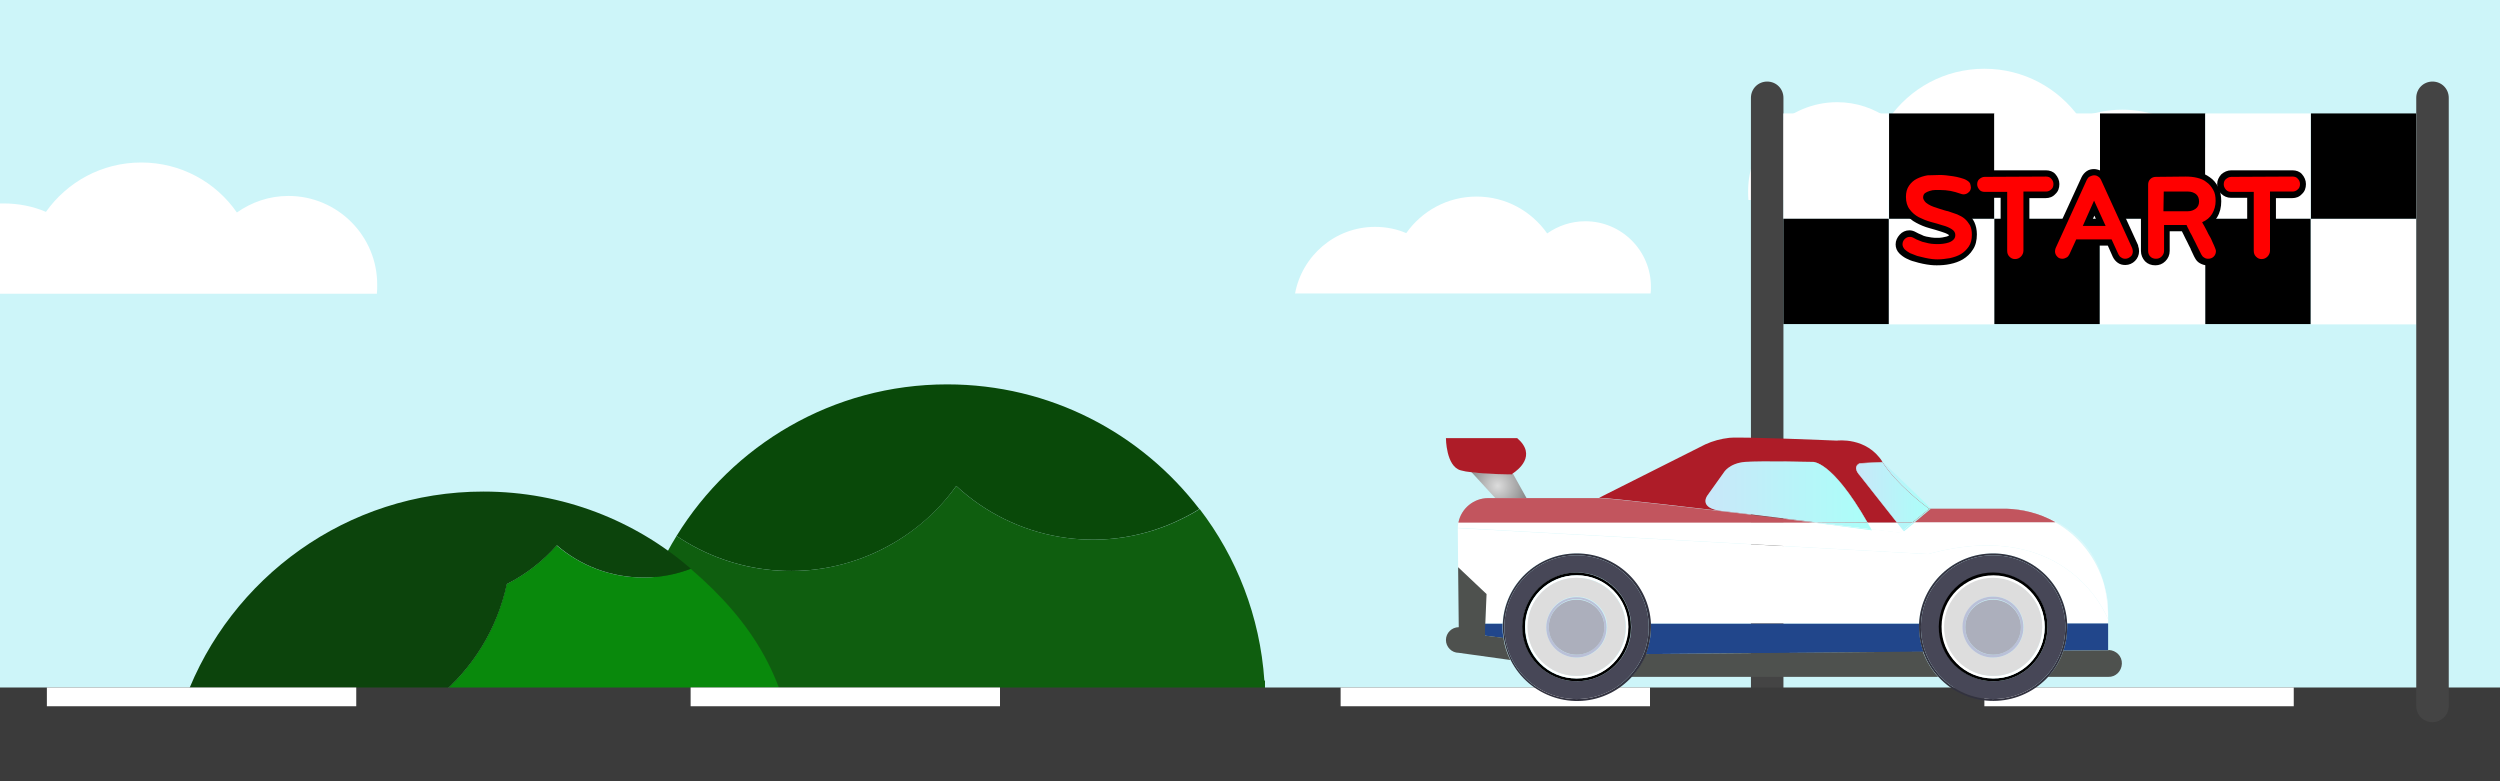 <?xml version="1.0" encoding="utf-8"?>
<!-- Generator: Adobe Illustrator 25.0.1, SVG Export Plug-In . SVG Version: 6.00 Build 0)  -->
<svg version="1.1" id="Layer_1" xmlns="http://www.w3.org/2000/svg" xmlns:xlink="http://www.w3.org/1999/xlink" x="0px" y="0px"
	 viewBox="0 0 800 250" style="enable-background:new 0 0 800 250;" xml:space="preserve">
<style type="text/css">
	.st0{fill:#CDF5F9;}
	.st1{fill:#FFFFFF;}
	.st2{fill:#444444;}
	.st3{fill:#0F5E0F;}
	.st4{fill:#094909;}
	.st5{fill:#09890C;}
	.st6{fill:#0C440C;}
	.st7{fill:#3B3B3B;}
	.st8{display:none;}
	.st9{display:inline;opacity:0.47;fill:url(#SVGID_1_);enable-background:new    ;}
	.st10{fill:#FF0000;}
	.st11{fill:url(#SVGID_2_);}
	.st12{fill:#21468B;}
	.st13{fill:#AE1C28;}
	.st14{fill:#4E514E;}
	.st15{opacity:0.25;fill:#FFFFFF;enable-background:new    ;}
	.st16{fill:#32323F;}
	.st17{fill:#474757;}
	.st18{fill:#DDDDDD;}
	.st19{fill:#BAC0D8;}
	.st20{fill:#ACAFBC;}
	.st21{fill:url(#SVGID_3_);}
	.st22{fill:url(#SVGID_4_);}
	.st23{fill:url(#SVGID_5_);}
	.st24{fill:url(#SVGID_6_);}
	.st25{fill:url(#SVGID_7_);}
	.st26{fill:url(#SVGID_8_);}
	.st27{fill:url(#SVGID_9_);}
	.st28{fill:url(#SVGID_10_);}
	.st29{fill:url(#SVGID_11_);}
	.st30{fill:url(#SVGID_12_);}
	.st31{fill:url(#SVGID_13_);}
</style>
<g>
	<g id="Layer_1_1_">
		<rect class="st0" width="800" height="250"/>
	</g>
	<g id="Layer_3">
		<g>
			<path class="st1" d="M713.8,64c-3-16.5-17.4-28.9-34.7-28.9c-4.8,0-9.4,1-13.6,2.7C658.7,28.2,647.6,22,635,22
				c-12.7,0-23.9,6.3-30.6,16c-4.7-3.3-10.3-5.3-16.5-5.3c-15.7,0-28.5,12.7-28.5,28.5c0,0.9,0,1.9,0.1,2.8H713.8z"/>
		</g>
		<g>
			<path class="st1" d="M414.4,94c2.2-12.1,12.8-21.4,25.6-21.4c3.6,0,7,0.7,10,2c5-7.1,13.2-11.7,22.5-11.7
				c9.4,0,17.6,4.7,22.6,11.8c3.4-2.4,7.6-3.9,12.2-3.9c11.6,0,21,9.4,21,21c0,0.7,0,1.4-0.1,2.1H414.4V94z"/>
		</g>
		<g>
			<path class="st1" d="M92.3,62.7c-6.2,0-11.8,2-16.5,5.3c-6.7-9.7-17.9-16-30.6-16c-12.6,0-23.7,6.2-30.5,15.8
				c-4.2-1.8-8.8-2.7-13.6-2.7c-0.4,0-0.7,0-1.1,0V94h120.6c0.1-0.9,0.1-1.9,0.1-2.8C120.8,75.5,108,62.7,92.3,62.7z"/>
		</g>
	</g>
	<path class="st2" d="M565.5,231.1L565.5,231.1c-2.9,0-5.2-2.3-5.2-5.2V31.3c0-2.9,2.3-5.2,5.2-5.2l0,0c2.9,0,5.2,2.3,5.2,5.2v194.6
		C570.7,228.8,568.4,231.1,565.5,231.1z"/>
	<g>
		<g>
			<path class="st3" d="M306,155.5c-6.4,8.9-15.2,16.4-25.9,21.3c-21.5,9.8-45.4,7-63.6-5.3c-8.4,13.6-13.7,29.4-14.8,46.3h-0.2V250
				h203.3v-32.2h-0.2c-1.4-20.6-8.9-39.5-20.7-54.9c-2.4,1.5-4.9,2.8-7.5,4C352,178,324.4,172.6,306,155.5z"/>
			<path class="st4" d="M303.1,123c-36.6,0-68.7,19.4-86.6,48.5c18.2,12.3,42.2,15.1,63.6,5.3c10.7-4.9,19.5-12.3,25.9-21.3
				c18.4,17.1,46,22.5,70.3,11.4c2.6-1.2,5.1-2.5,7.5-4C365.2,138.6,336,123,303.1,123z"/>
		</g>
		<g>
			<path class="st5" d="M254.6,245.9c-1.9-28-13.6-46.7-33.6-63.9c-4.7,1.8-9.8,2.8-15.2,2.8c-10.6,0-20.2-3.9-27.7-10.3
				c-4.5,5.1-9.9,9.3-16,12.4c-6.2,29-31.9,50.8-62.8,50.8c-15.2,0-29.1-5.3-40.1-14c-3.3,9-5.5,6.9-6.2,16.9l0,0l0,0h203.3l1.2,1.8
				l-0.5,3.8L254.6,245.9z"/>
			<path class="st6" d="M162.2,186.9c6.1-3.1,11.5-7.3,16-12.4c7.4,6.4,17.1,10.3,27.7,10.3c5.4,0,10.5-1,15.2-2.8
				c-17.8-15.4-41-24.7-66.4-24.7c-43.7,0-81,27.6-95.4,66.3c11,8.8,24.9,14,40.1,14C130.3,237.7,156,215.9,162.2,186.9z"/>
		</g>
	</g>
	<g id="Layer_5">
		<rect y="220" class="st7" width="800" height="30"/>
		<rect x="15" y="220" class="st1" width="99" height="6"/>
		<rect x="221" y="220" class="st1" width="99" height="6"/>
		<rect x="429" y="220" class="st1" width="99" height="6"/>
		<rect x="635" y="220" class="st1" width="99" height="6"/>
	</g>
	<g id="Layer_6">
	</g>
	<g id="Layer_8" class="st8">
		
			<linearGradient id="SVGID_1_" gradientUnits="userSpaceOnUse" x1="400" y1="-44" x2="400" y2="-294" gradientTransform="matrix(1 0 0 -1 0 -44)">
			<stop  offset="0" style="stop-color:#666666"/>
			<stop  offset="1" style="stop-color:#333333"/>
		</linearGradient>
		<rect class="st9" width="800" height="250"/>
	</g>
	<g>
		<g>
			<rect x="570.7" y="36.3" class="st1" width="33.7" height="33.7"/>
			<rect x="570.7" y="70" width="33.7" height="33.7"/>
			<rect x="604.5" y="70.1" class="st1" width="33.7" height="33.7"/>
			<rect x="604.5" y="36.3" width="33.7" height="33.7"/>
			<rect x="638.2" y="36.3" class="st1" width="33.7" height="33.7"/>
			<rect x="638.2" y="70" width="33.7" height="33.7"/>
			<rect x="672" y="70.1" class="st1" width="33.7" height="33.7"/>
			<rect x="672" y="36.3" width="33.7" height="33.7"/>
			<rect x="705.7" y="36.3" class="st1" width="33.7" height="33.7"/>
			<rect x="705.7" y="70" width="33.7" height="33.7"/>
			<rect x="739.5" y="70.1" class="st1" width="33.7" height="33.7"/>
			<rect x="739.5" y="36.3" width="33.7" height="33.7"/>
		</g>
		<g>
			<g>
				<g>
					<path class="st10" d="M620,84.1c-0.5,0-1.1,0-1.9-0.1c-0.8-0.1-1.6-0.2-2.4-0.4c-0.9-0.2-1.8-0.4-2.6-0.7
						c-0.9-0.3-1.7-0.6-2.5-1s-1.5-0.9-2-1.4c-0.6-0.7-0.9-1.4-0.9-2.3s0.3-1.7,1-2.4c0.7-0.7,1.5-1.1,2.4-1.1
						c0.6,0,1.1,0.1,1.6,0.4c0.6,0.3,1.2,0.6,1.8,0.9c0.6,0.2,1.2,0.4,1.8,0.6s1.2,0.3,1.8,0.4s1.3,0.1,2,0.1c0.4,0,1,0,1.6-0.1
						s1.1-0.2,1.6-0.3c0.5-0.2,0.8-0.4,1.2-0.7c0.1-0.1,0.3-0.3,0.3-0.8c0-0.3-0.1-0.7-0.7-1c-0.7-0.4-1.6-0.8-2.7-1.1
						c-1.1-0.4-2.4-0.7-3.7-1.1c-1.4-0.4-2.8-0.9-4-1.6c-1.3-0.7-2.3-1.6-3.2-2.7c-0.9-1.2-1.4-2.7-1.4-4.6c0-1.6,0.4-3,1.2-4.1
						c0.7-1.1,1.7-1.9,2.9-2.5c1.1-0.6,2.3-1,3.7-1.2c1.3-0.2,2.6-0.3,3.8-0.3c0.6,0,1.3,0,2.1,0.1s1.6,0.2,2.4,0.3
						c0.8,0.1,1.6,0.3,2.3,0.5c0.8,0.2,1.5,0.5,2.1,0.7c0.6,0.3,1.1,0.7,1.5,1.1c0.4,0.5,0.6,1.2,0.6,2c0,0.9-0.3,1.8-1,2.4
						s-1.5,1-2.4,1c-0.4,0-0.8-0.1-1.3-0.3c-1-0.4-2.1-0.7-3.1-0.9s-2.1-0.3-3.2-0.3c-0.4,0-0.9,0-1.5,0c-0.5,0-1.1,0.1-1.6,0.2
						c-0.4,0.1-0.8,0.3-1.1,0.5c-0.1,0.1-0.2,0.2-0.2,0.6c0,0.1,0,0.3,0.2,0.5c0.2,0.3,0.6,0.5,1,0.8c0.4,0.3,1,0.5,1.5,0.7
						c0.6,0.2,1.2,0.4,1.8,0.6s1.1,0.3,1.6,0.5c0.5,0.1,0.9,0.3,1.2,0.3c1,0.3,2,0.7,3,1.1s1.9,0.9,2.7,1.6c0.8,0.6,1.4,1.5,1.9,2.4
						c0.5,1,0.7,2.1,0.7,3.4c0,1.7-0.4,3.2-1.1,4.4c-0.7,1.1-1.7,2.1-2.9,2.8c-1.1,0.7-2.4,1.1-3.8,1.4
						C622.7,83.9,621.3,84.1,620,84.1z"/>
					<path d="M620.6,56c0.6,0,1.3,0,2.1,0.1s1.5,0.2,2.3,0.3s1.5,0.3,2.3,0.5c0.7,0.2,1.4,0.4,1.9,0.7c0.4,0.2,0.8,0.5,1.1,0.9
						s0.4,0.8,0.4,1.3c0,0.7-0.2,1.3-0.7,1.7c-0.5,0.5-1.1,0.7-1.7,0.7c-0.3,0-0.6-0.1-0.9-0.2c-1.1-0.4-2.2-0.7-3.2-0.9
						c-1.1-0.2-2.2-0.3-3.4-0.3c-0.4,0-0.9,0-1.5,0s-1.2,0.1-1.8,0.3s-1.1,0.4-1.5,0.7s-0.6,0.8-0.6,1.4c0,0.4,0.2,0.8,0.5,1.2
						s0.7,0.7,1.2,1s1.1,0.6,1.7,0.8c0.6,0.2,1.2,0.4,1.8,0.6s1.1,0.3,1.6,0.5c0.5,0.1,0.9,0.3,1.2,0.3c1,0.3,1.9,0.7,2.9,1
						c0.9,0.4,1.7,0.8,2.4,1.4s1.2,1.3,1.7,2.1c0.4,0.8,0.6,1.8,0.6,3c0,1.5-0.3,2.8-1,3.8s-1.5,1.8-2.5,2.4s-2.2,1-3.5,1.3
						c-1.3,0.2-2.6,0.4-3.9,0.4c-0.4,0-1,0-1.8-0.1c-0.7-0.1-1.5-0.2-2.3-0.4c-0.8-0.2-1.7-0.4-2.5-0.6c-0.8-0.3-1.6-0.6-2.3-0.9
						c-0.7-0.4-1.3-0.8-1.7-1.2c-0.4-0.5-0.7-1-0.7-1.6s0.2-1.2,0.7-1.7s1-0.7,1.7-0.7c0.4,0,0.8,0.1,1.1,0.3
						c0.7,0.4,1.3,0.7,1.9,0.9c0.6,0.3,1.3,0.5,1.9,0.6c0.6,0.2,1.3,0.3,1.9,0.4c0.7,0.1,1.4,0.1,2.1,0.1c0.5,0,1,0,1.7-0.1
						c0.6-0.1,1.3-0.2,1.8-0.4c0.6-0.2,1.1-0.5,1.5-0.9s0.6-0.9,0.6-1.5c0-0.8-0.4-1.4-1.2-1.9s-1.7-0.9-2.9-1.2
						c-1.1-0.4-2.4-0.7-3.8-1.1c-1.4-0.4-2.6-0.9-3.8-1.5c-1.1-0.6-2.1-1.4-2.9-2.5c-0.8-1-1.2-2.4-1.2-4c0-1.4,0.3-2.6,1-3.6
						s1.5-1.7,2.5-2.2s2.2-0.9,3.4-1.1C618.2,56.1,619.5,56,620.6,56 M620.6,54c-1.3,0-2.6,0.1-4,0.3c-1.5,0.2-2.8,0.7-4,1.3
						c-1.3,0.7-2.4,1.6-3.2,2.8c-0.9,1.3-1.3,2.9-1.3,4.7c0,2.1,0.5,3.9,1.6,5.2c0.9,1.2,2.1,2.3,3.5,3c1.3,0.7,2.7,1.3,4.2,1.7
						c1.3,0.4,2.6,0.7,3.7,1.1c1,0.3,1.8,0.6,2.4,1c0.1,0.1,0.2,0.1,0.2,0.1l0,0c0,0,0,0,0,0.1c-0.2,0.2-0.5,0.3-0.8,0.4
						c-0.4,0.1-0.9,0.2-1.4,0.3c-0.6,0.1-1.1,0.1-1.5,0.1c-0.7,0-1.3,0-1.9-0.1c-0.6-0.1-1.1-0.2-1.7-0.3c-0.5-0.1-1.1-0.3-1.6-0.6
						c-0.6-0.2-1.1-0.5-1.7-0.8c-0.7-0.4-1.4-0.6-2.1-0.6c-1.2,0-2.3,0.5-3.1,1.4s-1.3,1.9-1.3,3.1c0,1.1,0.4,2.1,1.2,2.9
						c0.6,0.6,1.4,1.2,2.2,1.6s1.7,0.8,2.6,1c0.9,0.3,1.8,0.5,2.7,0.7s1.7,0.3,2.5,0.4s1.5,0.1,2,0.1c1.4,0,2.8-0.1,4.2-0.4
						c1.5-0.3,2.9-0.8,4.1-1.5c1.3-0.8,2.4-1.8,3.2-3.1c0.9-1.3,1.3-3,1.3-4.9c0-1.5-0.3-2.8-0.8-3.9s-1.3-2-2.2-2.7
						c-0.8-0.7-1.8-1.3-2.9-1.7c-1-0.4-2-0.8-3-1.1l0,0l0,0c-0.3-0.1-0.7-0.2-1.2-0.3c-0.5-0.1-1-0.3-1.6-0.5
						c-0.5-0.2-1.1-0.4-1.7-0.6c-0.5-0.2-1-0.4-1.4-0.6c-0.2-0.1-0.4-0.3-0.6-0.4c0.1-0.1,0.3-0.1,0.5-0.2c0.4-0.1,0.9-0.2,1.3-0.2
						c0.6,0,1.1,0,1.5,0c1,0,2,0.1,3,0.3s2,0.5,3,0.8c0.6,0.2,1.1,0.3,1.6,0.3c1.2,0,2.3-0.5,3.2-1.3c0.9-0.9,1.3-1.9,1.3-3.2
						c0-1-0.3-1.9-0.9-2.6c-0.5-0.6-1.1-1.1-1.8-1.4c-0.7-0.3-1.4-0.6-2.3-0.8c-0.8-0.2-1.6-0.4-2.4-0.5c-0.8-0.2-1.7-0.3-2.5-0.3
						C622,54.1,621.3,54,620.6,54L620.6,54z"/>
				</g>
				<g>
					<path class="st10" d="M644.9,83.9c-1,0-1.9-0.4-2.6-1.1c-0.7-0.7-1-1.6-1-2.6V62.4h-6.2c-1,0-1.8-0.3-2.4-1s-1-1.5-1-2.4
						s0.3-1.8,1-2.4c0.7-0.7,1.5-1,2.4-1h19.6c0.9,0,1.8,0.3,2.4,1c0.7,0.7,1,1.5,1,2.4s-0.4,1.8-1,2.4c-0.7,0.7-1.5,1-2.4,1h-6.2
						v17.9c0,1-0.4,1.9-1.1,2.6C646.7,83.5,645.9,83.9,644.9,83.9z"/>
					<path d="M654.7,56.5c0.7,0,1.3,0.2,1.7,0.7c0.5,0.5,0.7,1.1,0.7,1.7c0,0.7-0.2,1.3-0.7,1.7c-0.5,0.5-1.1,0.7-1.7,0.7h-7.2v18.9
						c0,0.7-0.3,1.4-0.8,1.9s-1.1,0.8-1.9,0.8s-1.3-0.3-1.8-0.8s-0.7-1.1-0.7-1.9V61.4h-7.2c-0.7,0-1.3-0.2-1.7-0.7s-0.7-1-0.7-1.7
						s0.2-1.3,0.7-1.7s1-0.7,1.7-0.7L654.7,56.5 M654.7,54.5h-19.6c-1.2,0-2.3,0.5-3.2,1.3c-0.8,0.9-1.3,1.9-1.3,3.1
						c0,1.2,0.4,2.3,1.3,3.1c0.8,0.8,1.9,1.3,3.1,1.3h5.2v16.9c0,1.3,0.5,2.4,1.3,3.3c0.9,0.9,2,1.4,3.3,1.4s2.4-0.5,3.3-1.3
						c0.9-0.9,1.3-2,1.3-3.3V63.4h5.2c1.2,0,2.3-0.4,3.1-1.3c0.9-0.8,1.3-1.9,1.3-3.2c0-1.2-0.5-2.3-1.3-3.2
						C657,54.9,655.9,54.5,654.7,54.5L654.7,54.5z"/>
				</g>
				<g>
					<path class="st10" d="M680.2,83.9c-0.7,0-1.3-0.2-1.9-0.5c-0.5-0.3-1-0.8-1.2-1.4l-1.9-4.2h-10l-1.9,4.2
						c-0.3,0.6-0.7,1.1-1.3,1.5c-0.6,0.3-1.2,0.5-1.8,0.5c-1,0-1.8-0.3-2.4-1c-0.7-0.7-1-1.5-1-2.4c0-0.5,0.1-1,0.3-1.4l10-21.9
						c0.3-0.6,0.7-1.1,1.2-1.4c0.6-0.4,1.2-0.6,1.8-0.6s1.3,0.2,1.8,0.5c0.6,0.4,1,0.8,1.3,1.5l10,21.9c0.2,0.5,0.3,1,0.3,1.4
						c0,0.9-0.3,1.8-1,2.4C682,83.5,681.1,83.9,680.2,83.9z M672.3,71.3l-2.1-4.7l-2.1,4.7H672.3z"/>
					<path d="M670.1,56.1c0.5,0,0.9,0.1,1.3,0.4c0.4,0.2,0.7,0.6,0.9,1l10,21.9c0.1,0.3,0.2,0.7,0.2,1c0,0.7-0.2,1.3-0.7,1.7
						s-1,0.7-1.7,0.7c-0.5,0-0.9-0.1-1.3-0.4c-0.4-0.2-0.7-0.6-0.9-1l-2.2-4.8h-11.3l-2.2,4.8c-0.2,0.4-0.5,0.8-0.9,1
						s-0.8,0.4-1.3,0.4c-0.7,0-1.3-0.2-1.7-0.7c-0.5-0.5-0.7-1.1-0.7-1.7c0-0.3,0.1-0.7,0.2-1l10-21.9c0.2-0.4,0.5-0.8,0.9-1
						C669.2,56.3,669.6,56.1,670.1,56.1 M666.5,72.3h7.3l-3.7-8.1L666.5,72.3 M670.1,54.1c-0.9,0-1.7,0.2-2.4,0.7s-1.2,1.1-1.6,1.9
						l-10,21.8c-0.3,0.6-0.4,1.2-0.4,1.8c0,1.2,0.5,2.3,1.3,3.2c0.9,0.9,1.9,1.3,3.2,1.3c0.9,0,1.6-0.2,2.4-0.7
						c0.7-0.5,1.3-1.1,1.6-1.9l1.6-3.6h8.7l1.6,3.6c0.4,0.8,0.9,1.4,1.6,1.9c0.7,0.5,1.5,0.7,2.4,0.7c1.2,0,2.3-0.5,3.1-1.3
						s1.3-1.9,1.3-3.1c0-0.6-0.1-1.2-0.3-1.7v-0.1v-0.1l-10-21.9c-0.4-0.8-1-1.5-1.7-1.9C671.7,54.4,670.9,54.1,670.1,54.1
						L670.1,54.1z M669.6,70.3l0.6-1.3l0.6,1.3H669.6L669.6,70.3z"/>
				</g>
				<g>
					<path class="st10" d="M706.3,83.9c-0.7,0-1.3-0.2-1.8-0.5c-0.6-0.3-1-0.8-1.3-1.4c-0.1-0.2-0.3-0.5-0.5-1l-0.8-1.7
						c-0.4-0.8-0.7-1.5-1.1-2.3c-0.4-0.8-0.8-1.5-1.1-2.2c-0.3-0.6-0.6-1.2-0.8-1.6c0-0.1-0.1-0.1-0.1-0.2h-5.5v7.3
						c0,1-0.4,1.9-1.1,2.6c-0.7,0.7-1.6,1-2.5,1c-1,0-1.9-0.3-2.5-1c-0.7-0.7-1-1.5-1-2.5V59.1c0-1,0.3-1.9,1-2.5
						c0.7-0.7,1.5-1,2.5-1h9.7c1.3,0,2.7,0.1,3.9,0.4c1.3,0.3,2.4,0.8,3.4,1.5s1.8,1.7,2.4,2.8c0.6,1.1,0.9,2.5,0.9,4.1
						c0,1.7-0.4,3.3-1.2,4.6c-0.6,1.1-1.6,2-2.7,2.6c0,0.1,0.1,0.1,0.1,0.2c0.3,0.5,0.6,1.1,0.9,1.7c0.3,0.6,0.6,1.3,1,1.9
						c0.3,0.7,0.6,1.3,0.9,1.9c0.3,0.6,0.5,1.2,0.7,1.7c0.2,0.6,0.3,1,0.3,1.4c0,1-0.3,1.8-1,2.5C708.1,83.5,707.3,83.9,706.3,83.9z
						 M700.1,66.6c0.8,0,1.4-0.2,1.9-0.6c0.3-0.2,0.6-0.6,0.6-1.5c0-1-0.4-1.4-0.6-1.6c-0.5-0.4-1.1-0.6-1.9-0.6h-6.8v4.3
						C693.3,66.6,700.1,66.6,700.1,66.6z"/>
					<path d="M699.4,56.5c1.3,0,2.5,0.1,3.7,0.4c1.2,0.3,2.2,0.7,3,1.4c0.9,0.6,1.5,1.4,2.1,2.4s0.8,2.2,0.8,3.6
						c0,1.5-0.4,2.9-1.1,4.1c-0.7,1.2-1.8,2.1-3.2,2.7c0.1,0.3,0.3,0.6,0.6,1.1s0.5,1,0.9,1.7c0.3,0.6,0.6,1.3,1,1.9
						s0.6,1.3,0.9,1.9c0.3,0.6,0.5,1.1,0.7,1.6s0.3,0.8,0.3,1c0,0.7-0.2,1.3-0.7,1.8s-1.1,0.7-1.8,0.7c-0.5,0-0.9-0.1-1.3-0.4
						c-0.4-0.2-0.7-0.6-0.9-1c-0.1-0.1-0.2-0.5-0.5-1s-0.5-1.1-0.9-1.8c-0.3-0.7-0.7-1.4-1.1-2.2c-0.4-0.8-0.7-1.5-1.1-2.1
						c-0.3-0.7-0.6-1.2-0.8-1.6s-0.3-0.7-0.3-0.7h-7.2v8.3c0,0.7-0.3,1.3-0.8,1.8s-1.1,0.7-1.8,0.7s-1.3-0.2-1.8-0.7
						s-0.7-1.1-0.7-1.8V59.1c0-0.7,0.2-1.3,0.7-1.8s1.1-0.7,1.8-0.7L699.4,56.5 M692.3,67.6h7.8c1,0,1.8-0.3,2.5-0.8
						s1.1-1.3,1.1-2.3s-0.3-1.8-1-2.4c-0.7-0.5-1.5-0.8-2.5-0.8h-7.8L692.3,67.6 M699.4,54.5h-9.7c-1.3,0-2.4,0.5-3.3,1.3
						c-0.9,0.9-1.3,2-1.3,3.3v21.2c0,1.3,0.5,2.4,1.3,3.3c0.9,0.9,2,1.3,3.3,1.3c1.2,0,2.3-0.4,3.2-1.3s1.4-2,1.4-3.3V74h3.9
						c0.2,0.4,0.4,0.8,0.6,1.2c0.3,0.7,0.7,1.4,1.1,2.2c0.4,0.8,0.7,1.5,1.1,2.2v0.1l0.8,1.7c0.3,0.6,0.4,0.9,0.5,1
						c0.4,0.8,0.9,1.4,1.6,1.8c0.7,0.4,1.5,0.7,2.4,0.7c1.2,0,2.3-0.5,3.2-1.3c0.9-0.9,1.3-2,1.3-3.2c0-0.5-0.1-1-0.4-1.7
						c-0.2-0.5-0.4-1.1-0.7-1.7s-0.6-1.3-0.9-1.9c-0.3-0.7-0.7-1.3-1-2c-0.2-0.4-0.4-0.8-0.6-1.1c0.9-0.7,1.7-1.5,2.3-2.5
						c0.9-1.5,1.3-3.2,1.3-5.1c0-1.7-0.3-3.3-1-4.6s-1.5-2.3-2.7-3.1c-1.1-0.8-2.3-1.3-3.7-1.7C702.2,54.7,700.8,54.5,699.4,54.5
						L699.4,54.5z M694.3,63.3h5.8c0.7,0,1.1,0.2,1.3,0.4c0.1,0.1,0.3,0.2,0.3,0.8c0,0.5-0.2,0.7-0.2,0.7c-0.4,0.3-0.8,0.4-1.3,0.4
						h-5.8L694.3,63.3L694.3,63.3z"/>
				</g>
				<g>
					<path class="st10" d="M723.8,83.9c-1,0-1.9-0.4-2.6-1.1c-0.7-0.7-1-1.6-1-2.6V62.4H714c-1,0-1.8-0.3-2.4-1s-1-1.5-1-2.4
						s0.3-1.8,1-2.4c0.7-0.7,1.5-1,2.4-1h19.6c1,0,1.8,0.3,2.4,1c0.7,0.7,1,1.5,1,2.4s-0.4,1.8-1,2.4c-0.7,0.7-1.5,1-2.4,1h-6.2
						v17.9c0,1-0.4,1.9-1.1,2.6C725.7,83.5,724.8,83.9,723.8,83.9z"/>
					<path d="M733.6,56.5c0.7,0,1.3,0.2,1.7,0.7c0.5,0.5,0.7,1.1,0.7,1.7c0,0.7-0.2,1.3-0.7,1.7c-0.5,0.5-1.1,0.7-1.7,0.7h-7.2v18.9
						c0,0.7-0.3,1.4-0.8,1.9s-1.1,0.8-1.9,0.8s-1.3-0.3-1.8-0.8s-0.7-1.1-0.7-1.9V61.4H714c-0.7,0-1.3-0.2-1.7-0.7s-0.7-1-0.7-1.7
						s0.2-1.3,0.7-1.7s1-0.7,1.7-0.7L733.6,56.5 M733.6,54.5H714c-1.2,0-2.3,0.5-3.2,1.3c-0.8,0.9-1.3,1.9-1.3,3.1
						c0,1.2,0.4,2.3,1.3,3.1c0.8,0.8,1.9,1.3,3.1,1.3h5.2v16.9c0,1.3,0.5,2.4,1.3,3.3c0.9,0.9,2,1.4,3.3,1.4s2.4-0.5,3.3-1.3
						c0.9-0.9,1.3-2,1.3-3.3V63.4h5.2c1.2,0,2.3-0.4,3.1-1.3c0.9-0.8,1.3-1.9,1.3-3.2c0-1.2-0.5-2.3-1.3-3.2
						C735.9,54.9,734.8,54.5,733.6,54.5L733.6,54.5z"/>
				</g>
			</g>
		</g>
		<path class="st2" d="M778.4,231.1L778.4,231.1c-2.9,0-5.2-2.3-5.2-5.2V31.3c0-2.9,2.3-5.2,5.2-5.2l0,0c2.9,0,5.2,2.3,5.2,5.2
			v194.6C783.6,228.8,781.2,231.1,778.4,231.1z"/>
	</g>
</g>
<g id="Layer_2_2_">
	<g id="Layer_14">
		<g id="flagcar-nl">
			
				<radialGradient id="SVGID_2_" cx="479.235" cy="99.208" r="9.738" gradientTransform="matrix(1 0 0 -0.99 0 253.68)" gradientUnits="userSpaceOnUse">
				<stop  offset="0" style="stop-color:#DCDCDC"/>
				<stop  offset="0.69" style="stop-color:#A3A3A3"/>
				<stop  offset="1" style="stop-color:#878787"/>
			</radialGradient>
			<path class="st11" d="M484.1,151.5c-0.2,0.1-0.3,0.2-0.3,0.2s-7.6,0-13-0.7l7.7,8.4h10L484.1,151.5z"/>
			<path class="st1" d="M475.2,199.5h5.6c0.6-12.5,11-22.4,23.7-22.4s23,9.9,23.7,22.4h85.9c0.6-12.5,11-22.4,23.7-22.4
				c12.7,0,23.1,9.9,23.7,22.4h13.1v-1.3c0,0-12.5-33.3-57.6-20.9L466.5,169l0.1,12.7l8.9,8.5L475.2,199.5z"/>
			<path class="st1" d="M674.6,196.1c0-3.1-0.4-6.1-1.3-9.1c0.9,3.7,1.3,7.4,1.3,11.2V196.1z"/>
			<path class="st1" d="M597.6,167.2c0.4,0.7,0.8,1.4,1.2,2.2l9.2,1.1l1-0.8l-2-2.5H597.6z"/>
			<path class="st12" d="M528.3,200.7c0,2.9-0.6,5.9-1.6,8.6l88.8-0.7c-0.9-2.5-1.4-5.2-1.3-7.8c0-0.4,0-0.8,0-1.2h-85.9
				C528.3,199.9,528.3,200.3,528.3,200.7z"/>
			<path class="st12" d="M475.2,200.8v2.6l5.9,0.8c-0.2-1.1-0.3-2.3-0.3-3.4c0-0.4,0-0.8,0-1.2h-5.6L475.2,200.8z"/>
			<path class="st12" d="M661.5,200.7c0,2.5-0.4,5.1-1.2,7.5l14.3-0.1v-8.6h-13.1C661.5,199.9,661.5,200.3,661.5,200.7z"/>
			<path class="st13" d="M551.7,163.6c-8.6-0.9-5.2-5.1-5.2-5.1l5.2-7.2c0,0,1.7-3,6.9-3.4s21.5,0,21.5,0s6-0.8,17.5,19.3h9.4
				l-11.9-15.1c0,0-2.6-2.6,0-3.9l7.3-0.4c-5.1-8.1-14.6-6.8-14.6-6.8s-30.1-1.3-34.4-0.9c-2.7,0.3-5.3,1-7.7,2.1l-34,17.1
				c3.3,0,31.7,3.3,56.8,6.3C560.9,164.7,554.1,163.9,551.7,163.6z"/>
			<path class="st13" d="M642.3,162.8c2.4,0.1,4.7,0.5,7.1,1C647.1,163.2,644.7,162.9,642.3,162.8z"/>
			<path class="st13" d="M484.1,151.5c1.5-1,7.9-5.7,1.4-11.3h-22.8c0,0,0,9,4.7,10.3c1.1,0.3,2.2,0.5,3.4,0.6
				c5.4,0.7,13,0.7,13,0.7S483.9,151.6,484.1,151.5z"/>
			<path class="st14" d="M475.2,203.4v-2.6l0.1-1.3l0.4-9.4l-9-8.5l-0.1-0.1l0.2,19.2c-2.2,0-4.1,1.8-4.1,4.1c0,2.2,1.8,4.1,4.1,4.1
				c0,0,0,0,0,0l16.5,2.3c-1.1-2.2-1.9-4.6-2.2-7.1L475.2,203.4z"/>
			<path class="st14" d="M526.6,209.3c-1.1,2.7-2.6,5.2-4.6,7.3h98.2c-2.1-2.3-3.8-5.1-4.9-8.1L526.6,209.3z"/>
			<path class="st14" d="M674.6,208.1l-14.3,0.1c-1,3.1-2.7,6-5,8.4h19.3c2.4,0.1,4.3-1.8,4.4-4.2c0.1-2.4-1.8-4.3-4.2-4.4
				C674.8,208.1,674.7,208.1,674.6,208.1L674.6,208.1z"/>
			<path class="st15" d="M641.1,162.8c0.4,0,0.8,0,1.3,0C641.5,162.8,641.1,162.8,641.1,162.8z"/>
			<path class="st15" d="M673.4,187c-3.9-15.7-15.7-21.3-23.9-23.2C661,166.8,670.1,175.6,673.4,187z"/>
			<path class="st15" d="M617.9,163.2l-0.2-0.2l0,0L617.9,163.2z"/>
			<path class="st1" d="M674.6,198.2c0-3.8-0.4-7.5-1.3-11.2c-2.4-8.4-8-15.6-15.7-19.9h-45l-3.4,2.9l-0.3-0.4l-1,0.8l-9.2-1.1
				l0.2,0.3c0,0-8.8-1.2-19-2.5H466.7c-0.1,0.6-0.2,1.2-0.2,1.8l150.5,8.4C662.1,164.9,674.6,198.2,674.6,198.2z"/>
			<path class="st15" d="M674.6,198.2c0-3.8-0.4-7.5-1.3-11.2c-2.4-8.4-8-15.6-15.7-19.9h-45l-3.4,2.9l-0.3-0.4l-1,0.8l-9.2-1.1
				l0.2,0.3c0,0-8.8-1.2-19-2.5H466.7c-0.1,0.6-0.2,1.2-0.2,1.8l150.5,8.4C662.1,164.9,674.6,198.2,674.6,198.2z"/>
			<path class="st13" d="M568.5,165.7c-25.1-3-53.5-6.3-56.8-6.3h-35.5c-4.6,0-8.6,3.3-9.5,7.8H580
				C576.2,166.7,572.2,166.2,568.5,165.7z"/>
			<path class="st15" d="M568.5,165.7c-25.1-3-53.5-6.3-56.8-6.3h-35.5c-4.6,0-8.6,3.3-9.5,7.8H580
				C576.2,166.7,572.2,166.2,568.5,165.7z"/>
			<path class="st13" d="M617.9,163.2l-0.3-0.2l-4.9,4.1h45c-2.6-1.5-5.4-2.6-8.3-3.3c-2.3-0.5-4.7-0.9-7.1-1c-0.4,0-0.8,0-1.3,0
				h-23.2l-0.2,0.2L617.9,163.2z"/>
			<path class="st15" d="M617.9,163.2l-0.3-0.2l-4.9,4.1h45c-2.6-1.5-5.4-2.6-8.3-3.3c-2.3-0.5-4.7-0.9-7.1-1c-0.4,0-0.8,0-1.3,0
				h-23.2l-0.2,0.2L617.9,163.2z"/>
			<path class="st16" d="M528.3,200.7c0-0.4,0-0.8,0-1.2c-0.6-12.5-11-22.4-23.7-22.4s-23.1,9.9-23.7,22.4c0,0.4,0,0.8,0,1.2
				c0,1.1,0.1,2.3,0.3,3.4c0.4,2.5,1.1,4.8,2.2,7.1c5.9,11.7,20.2,16.5,31.9,10.6c5.2-2.6,9.3-7.1,11.5-12.5
				C527.7,206.6,528.3,203.6,528.3,200.7z M504.5,223.7c-12.8,0-23.1-10.3-23.1-23c0-12.7,10.3-23,23.1-23s23.1,10.3,23.1,23
				C527.6,213.4,517.3,223.7,504.5,223.7L504.5,223.7z"/>
			<path class="st17" d="M527.6,200.7c0-12.7-10.3-23-23.1-23s-23.1,10.3-23.1,23c0,12.7,10.3,23,23.1,23S527.6,213.4,527.6,200.7z
				 M487.2,200.7c-0.1-9.6,7.7-17.4,17.3-17.5c9.6-0.1,17.4,7.7,17.5,17.3c0.1,9.6-7.7,17.4-17.3,17.5c0,0-0.1,0-0.1,0
				C495,218,487.2,210.3,487.2,200.7L487.2,200.7z"/>
			<path d="M521.9,200.7c0.1-9.6-7.7-17.4-17.3-17.5s-17.4,7.7-17.5,17.3s7.7,17.4,17.3,17.5c0,0,0.1,0,0.1,0
				C514.1,218,521.9,210.3,521.9,200.7z M488,200.7c-0.1-9.1,7.3-16.6,16.4-16.6c9.1-0.1,16.6,7.3,16.6,16.4s-7.3,16.6-16.4,16.6
				c0,0-0.1,0-0.1,0C495.4,217.2,488,209.8,488,200.7C488,200.7,488,200.7,488,200.7z"/>
			<path class="st1" d="M521.1,200.7c0.1-9.1-7.3-16.6-16.4-16.6c-9.1-0.1-16.6,7.3-16.6,16.4s7.3,16.6,16.4,16.6c0,0,0.1,0,0.1,0
				C513.6,217.2,521,209.8,521.1,200.7C521.1,200.7,521.1,200.7,521.1,200.7z M488.9,200.7c-0.1-8.7,6.9-15.7,15.6-15.8
				s15.7,6.9,15.8,15.6c0.1,8.7-6.9,15.7-15.6,15.8c0,0-0.1,0-0.1,0C495.9,216.3,488.9,209.3,488.9,200.7
				C488.9,200.7,488.9,200.7,488.9,200.7z"/>
			<path class="st18" d="M520.2,200.7c0.1-8.7-6.9-15.7-15.6-15.8c-8.7-0.1-15.7,6.9-15.8,15.6c-0.1,8.7,6.9,15.7,15.6,15.8
				c0,0,0.1,0,0.1,0C513.2,216.3,520.2,209.3,520.2,200.7C520.2,200.7,520.2,200.7,520.2,200.7z M494.8,200.7c0-5.4,4.3-9.8,9.7-9.8
				c5.4,0,9.8,4.3,9.8,9.7c0,5.4-4.3,9.8-9.7,9.8c0,0,0,0-0.1,0C499.2,210.4,494.8,206.1,494.8,200.7
				C494.8,200.7,494.8,200.7,494.8,200.7z"/>
			<path class="st19" d="M504.5,210.4c5.3,0,9.7-4.4,9.6-9.7c0-5.3-4.4-9.7-9.7-9.6c-5.3,0-9.6,4.4-9.6,9.7
				C494.8,206.1,499.2,210.4,504.5,210.4C504.5,210.4,504.5,210.4,504.5,210.4z M495.6,200.7c0-4.9,3.9-8.9,8.8-9
				c4.9,0,8.9,3.9,9,8.8c0,4.9-3.9,8.9-8.8,9c0,0,0,0-0.1,0C499.6,209.6,495.7,205.6,495.6,200.7L495.6,200.7z"/>
			<ellipse class="st20" cx="504.5" cy="200.7" rx="8.9" ry="8.8"/>
			<path class="st16" d="M661.5,200.7c0-0.4,0-0.8,0-1.2c-0.6-12.5-11-22.4-23.7-22.4s-23.1,9.9-23.7,22.4c0,0.4,0,0.8,0,1.2
				c0,5.9,2.2,11.6,6.2,15.9c8.9,9.7,24,10.3,33.7,1.4c0.5-0.4,0.9-0.9,1.4-1.4C659.3,212.3,661.5,206.6,661.5,200.7L661.5,200.7z
				 M637.8,223.7c-12.8,0-23.1-10.3-23.1-23c0-12.7,10.3-23,23.1-23c12.8,0,23.1,10.3,23.1,23C660.9,213.4,650.6,223.7,637.8,223.7z
				"/>
			<path class="st17" d="M660.9,200.7c0-12.7-10.3-23-23.1-23c-12.8,0-23.1,10.3-23.1,23c0,12.7,10.3,23,23.1,23
				C650.6,223.7,660.9,213.4,660.9,200.7z M637.8,218c-9.5-0.1-17.2-7.8-17.2-17.4c0.1-9.5,7.8-17.2,17.4-17.2
				c9.5,0.1,17.2,7.8,17.2,17.3C655.1,210.3,647.4,218,637.8,218C637.8,218,637.8,218,637.8,218z"/>
			<path d="M655.2,200.7c0.1-9.6-7.7-17.4-17.3-17.5c-9.6-0.1-17.4,7.7-17.5,17.3c-0.1,9.6,7.7,17.4,17.3,17.5c0,0,0.1,0,0.1,0
				C647.4,218,655.1,210.3,655.2,200.7C655.2,200.7,655.2,200.7,655.2,200.7z M637.8,217.1c-9.1-0.1-16.4-7.5-16.3-16.5
				s7.5-16.4,16.5-16.3c9,0.1,16.3,7.4,16.3,16.4C654.3,209.8,646.9,217.2,637.8,217.1C637.8,217.1,637.8,217.1,637.8,217.1z"/>
			<path class="st1" d="M654.3,200.7c0.1-9.1-7.3-16.6-16.4-16.6s-16.6,7.3-16.6,16.4c-0.1,9.1,7.3,16.6,16.4,16.6c0,0,0.1,0,0.1,0
				C646.9,217.2,654.3,209.8,654.3,200.7C654.3,200.7,654.3,200.7,654.3,200.7z M637.8,216.3c-8.6-0.1-15.5-7.1-15.5-15.7
				c0.1-8.6,7.1-15.5,15.7-15.5c8.6,0.1,15.5,7,15.5,15.6C653.4,209.3,646.4,216.3,637.8,216.3z"/>
			<path class="st18" d="M653.5,200.7c0.1-8.7-6.9-15.7-15.6-15.8c-8.7-0.1-15.7,6.9-15.8,15.6c-0.1,8.7,6.9,15.7,15.6,15.8
				c0,0,0.1,0,0.1,0C646.4,216.3,653.4,209.4,653.5,200.7C653.5,200.7,653.5,200.7,653.5,200.7z M628.1,200.7c0-5.4,4.3-9.8,9.7-9.8
				c5.4,0,9.8,4.3,9.8,9.7c0,5.4-4.3,9.8-9.7,9.8c0,0,0,0-0.1,0C632.4,210.4,628.1,206.1,628.1,200.7z"/>
			<path class="st19" d="M647.5,200.7c0-5.4-4.3-9.8-9.7-9.8c-5.4,0-9.8,4.3-9.8,9.7c0,5.4,4.3,9.8,9.7,9.8c0,0,0,0,0.1,0
				C643.2,210.4,647.5,206.1,647.5,200.7C647.5,200.7,647.5,200.7,647.5,200.7z M628.9,200.7c0-4.9,3.9-8.9,8.8-9
				c4.9,0,8.9,3.9,9,8.8s-3.9,8.9-8.8,9c0,0-0.1,0-0.1,0C632.9,209.6,628.9,205.6,628.9,200.7L628.9,200.7z"/>
			<ellipse class="st20" cx="637.8" cy="200.7" rx="8.9" ry="8.8"/>
			<path class="st1" d="M580.7,167.2c7,0.8,13.3,1.6,18.1,2.2c-0.4-0.8-0.8-1.5-1.2-2.2H580.7z"/>
			
				<linearGradient id="SVGID_3_" gradientUnits="userSpaceOnUse" x1="545.832" y1="83.752" x2="598.958" y2="83.752" gradientTransform="matrix(1 0 0 -1 0 252)">
				<stop  offset="0" style="stop-color:#C9E7F9"/>
				<stop  offset="1" style="stop-color:#AAFFF9"/>
			</linearGradient>
			<path class="st21" d="M580.7,167.2c7,0.8,13.3,1.6,18.1,2.2c-0.4-0.8-0.8-1.5-1.2-2.2H580.7z"/>
			<path class="st13" d="M597.6,167.2C586,147,580,147.8,580,147.8s-16.3-0.4-21.5,0c-5.2,0.4-6.9,3.4-6.9,3.4l-5.2,7.3
				c0,0-3.4,4.3,5.2,5.1c2.5,0.2,9.2,1.1,16.8,2c4.2,0.5,8.3,1,12.2,1.5L597.6,167.2z"/>
			
				<linearGradient id="SVGID_4_" gradientUnits="userSpaceOnUse" x1="545.831" y1="94.6" x2="598.957" y2="94.6" gradientTransform="matrix(1 0 0 -1 0 252)">
				<stop  offset="0" style="stop-color:#C9E7F9"/>
				<stop  offset="1" style="stop-color:#AAFFF9"/>
			</linearGradient>
			<path class="st22" d="M597.6,167.2C586,147,580,147.8,580,147.8s-16.3-0.4-21.5,0c-5.2,0.4-6.9,3.4-6.9,3.4l-5.2,7.3
				c0,0-3.4,4.3,5.2,5.1c2.5,0.2,9.2,1.1,16.8,2c4.2,0.5,8.3,1,12.2,1.5L597.6,167.2z"/>
			<path class="st1" d="M580,167.2c10.1,1.3,19,2.5,19,2.5l-0.2-0.3c-4.8-0.6-11-1.3-18.1-2.2H580z"/>
			<path class="st15" d="M580,167.2c10.1,1.3,19,2.5,19,2.5l-0.2-0.3c-4.8-0.6-11-1.3-18.1-2.2H580z"/>
			
				<linearGradient id="SVGID_5_" gradientUnits="userSpaceOnUse" x1="545.832" y1="83.618" x2="598.958" y2="83.618" gradientTransform="matrix(1 0 0 -1 0 252)">
				<stop  offset="0" style="stop-color:#C9E7F9"/>
				<stop  offset="1" style="stop-color:#AAFFF9"/>
			</linearGradient>
			<path class="st23" d="M580,167.2c10.1,1.3,19,2.5,19,2.5l-0.2-0.3c-4.8-0.6-11-1.3-18.1-2.2H580z"/>
			<path class="st13" d="M568.5,165.7c3.7,0.5,7.7,1,11.5,1.5h0.7C576.8,166.7,572.7,166.2,568.5,165.7z"/>
			<path class="st15" d="M568.5,165.7c3.7,0.5,7.7,1,11.5,1.5h0.7C576.8,166.7,572.7,166.2,568.5,165.7z"/>
			
				<linearGradient id="SVGID_6_" gradientUnits="userSpaceOnUse" x1="545.832" y1="85.585" x2="598.958" y2="85.585" gradientTransform="matrix(1 0 0 -1 0 252)">
				<stop  offset="0" style="stop-color:#C9E7F9"/>
				<stop  offset="1" style="stop-color:#AAFFF9"/>
			</linearGradient>
			<path class="st24" d="M568.5,165.7c3.7,0.5,7.7,1,11.5,1.5h0.7C576.8,166.7,572.7,166.2,568.5,165.7z"/>
			
				<linearGradient id="SVGID_7_" gradientUnits="userSpaceOnUse" x1="593.943" y1="96.668" x2="617.872" y2="96.668" gradientTransform="matrix(1 0 0 -1 0 252)">
				<stop  offset="0" style="stop-color:#C9E7F9"/>
				<stop  offset="1" style="stop-color:#AAFFF9"/>
			</linearGradient>
			<path class="st25" d="M617.4,162.8L617.4,162.8l0.5-0.1l-15.5-15C606.9,154.9,615.2,161.3,617.4,162.8z"/>
			<polygon class="st1" points="607,167.2 609,169.7 612.1,167.2 			"/>
			
				<linearGradient id="SVGID_8_" gradientUnits="userSpaceOnUse" x1="593.943" y1="83.593" x2="617.872" y2="83.593" gradientTransform="matrix(1 0 0 -1 0 252)">
				<stop  offset="0" style="stop-color:#C9E7F9"/>
				<stop  offset="1" style="stop-color:#AAFFF9"/>
			</linearGradient>
			<polygon class="st26" points="607,167.2 609,169.7 612.1,167.2 			"/>
			<path class="st13" d="M595.1,152.1l11.9,15.1h5.1l5.3-4.3c-2.1-1.6-10.5-8-15-15l-7.3,0.4C592.5,149.5,595.1,152.1,595.1,152.1z"
				/>
			
				<linearGradient id="SVGID_9_" gradientUnits="userSpaceOnUse" x1="593.943" y1="94.512" x2="617.873" y2="94.512" gradientTransform="matrix(1 0 0 -1 0 252)">
				<stop  offset="0" style="stop-color:#C9E7F9"/>
				<stop  offset="1" style="stop-color:#AAFFF9"/>
			</linearGradient>
			<path class="st27" d="M595.1,152.1l11.9,15.1h5.1l5.3-4.3c-2.1-1.6-10.5-8-15-15l-7.3,0.4C592.5,149.5,595.1,152.1,595.1,152.1z"
				/>
			<path class="st15" d="M617.6,163l-0.2-0.2l-0.1,0.1L617.6,163L617.6,163z"/>
			
				<linearGradient id="SVGID_10_" gradientUnits="userSpaceOnUse" x1="593.943" y1="89.106" x2="617.872" y2="89.106" gradientTransform="matrix(1 0 0 -1 0 252)">
				<stop  offset="0" style="stop-color:#C9E7F9"/>
				<stop  offset="1" style="stop-color:#AAFFF9"/>
			</linearGradient>
			<path class="st28" d="M617.6,163l-0.2-0.2l-0.1,0.1L617.6,163L617.6,163z"/>
			<polygon class="st1" points="609,169.7 609.3,170 612.7,167.2 612.1,167.2 			"/>
			<polygon class="st15" points="609,169.7 609.3,170 612.7,167.2 612.1,167.2 			"/>
			
				<linearGradient id="SVGID_11_" gradientUnits="userSpaceOnUse" x1="593.943" y1="83.405" x2="617.872" y2="83.405" gradientTransform="matrix(1 0 0 -1 0 252)">
				<stop  offset="0" style="stop-color:#C9E7F9"/>
				<stop  offset="1" style="stop-color:#AAFFF9"/>
			</linearGradient>
			<polygon class="st29" points="609,169.7 609.3,170 612.7,167.2 612.1,167.2 			"/>
			<polygon class="st13" points="617.6,163 617.9,162.8 617.4,162.8 			"/>
			<polygon class="st15" points="617.6,163 617.9,162.8 617.4,162.8 			"/>
			
				<linearGradient id="SVGID_12_" gradientUnits="userSpaceOnUse" x1="593.943" y1="89.124" x2="617.872" y2="89.124" gradientTransform="matrix(1 0 0 -1 0 252)">
				<stop  offset="0" style="stop-color:#C9E7F9"/>
				<stop  offset="1" style="stop-color:#AAFFF9"/>
			</linearGradient>
			<polygon class="st30" points="617.6,163 617.9,162.8 617.4,162.8 			"/>
			<path class="st13" d="M617.4,162.8l-5.3,4.3h0.6l4.9-4.1L617.4,162.8z"/>
			<path class="st15" d="M617.4,162.8l-5.3,4.3h0.6l4.9-4.1L617.4,162.8z"/>
			
				<linearGradient id="SVGID_13_" gradientUnits="userSpaceOnUse" x1="593.943" y1="87.005" x2="617.872" y2="87.005" gradientTransform="matrix(1 0 0 -1 0 252)">
				<stop  offset="0" style="stop-color:#C9E7F9"/>
				<stop  offset="1" style="stop-color:#AAFFF9"/>
			</linearGradient>
			<path class="st31" d="M617.4,162.8l-5.3,4.3h0.6l4.9-4.1L617.4,162.8z"/>
		</g>
	</g>
</g>
</svg>
